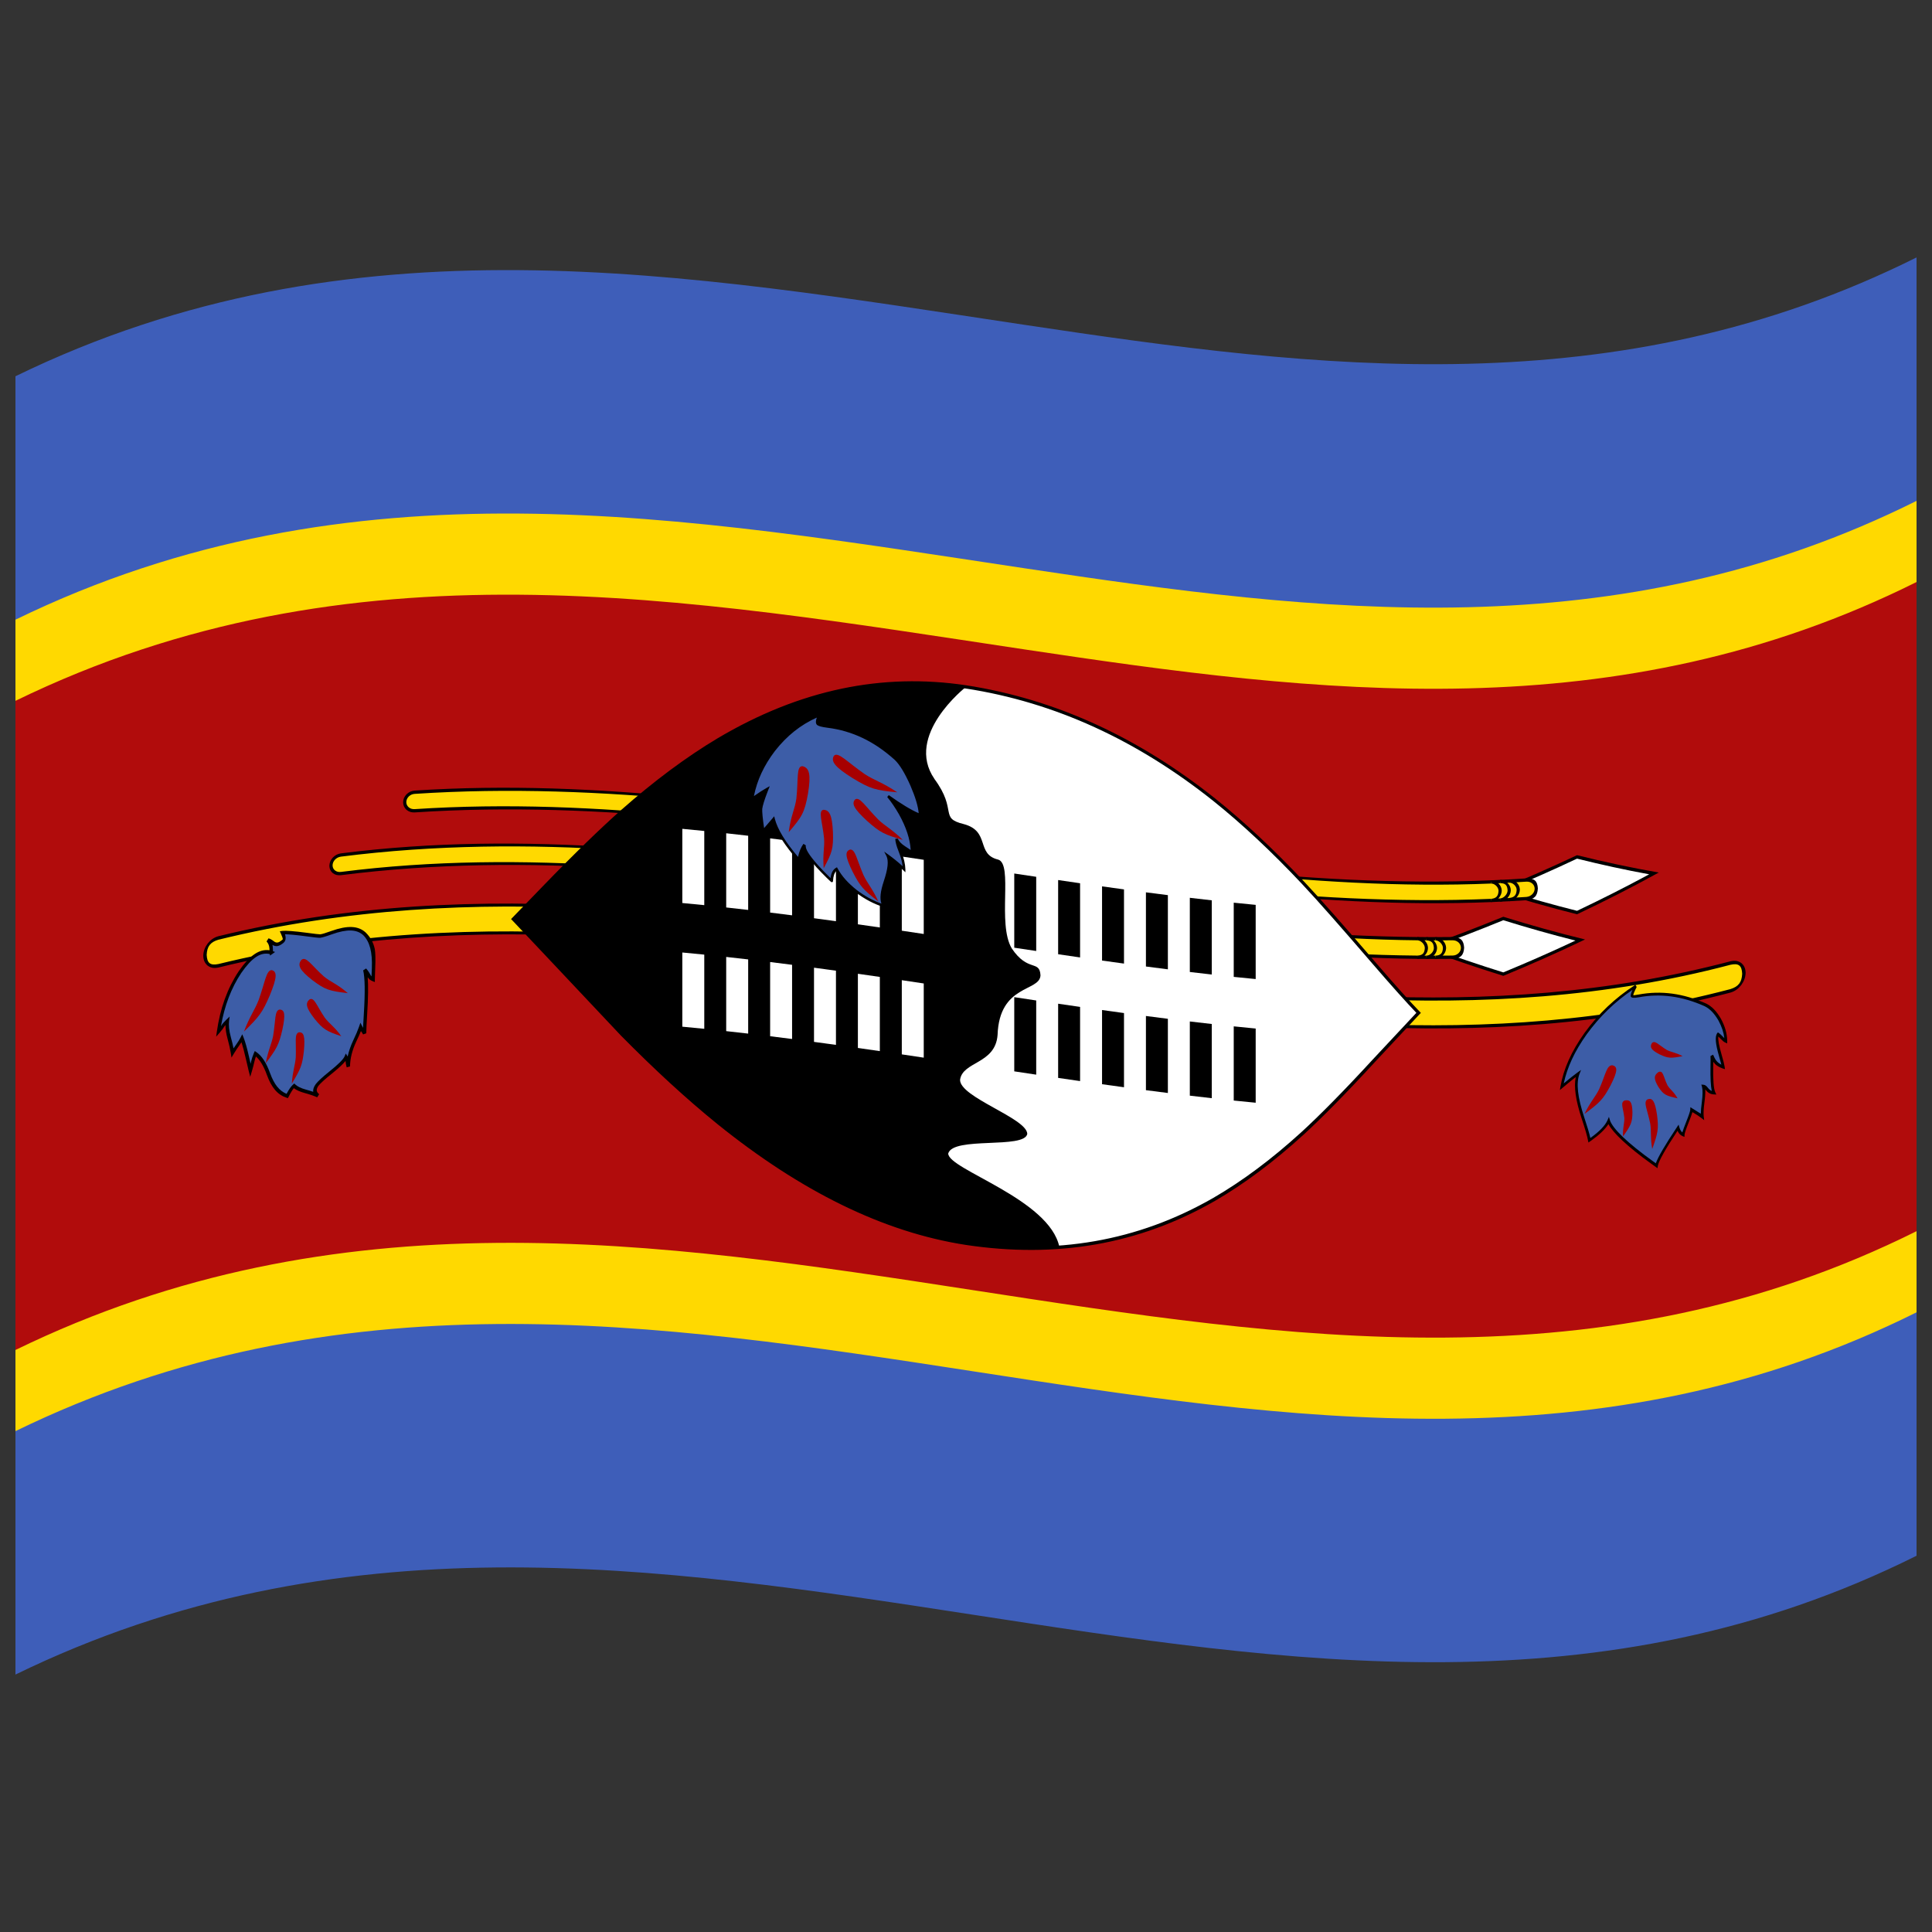 <svg xmlns="http://www.w3.org/2000/svg" viewBox="0 0 1000 1000">
  <rect x="0" y="0" width="1000" height="1000" fill="#333333" stroke="none"/>
  <defs/>
  <path fill="#3e5eb9" d="M8,194.75 C181.84,110.1 354.93,141.8 530.24,168.13 C682.26,190.95 836.78,210.72 992,133.25 L992,805.25 C667.42,967.25 342.06,704.13 8,866.75 L8,194.75"/>
  <path fill="#ffd900" d="M8,320.75 C181.84,236.1 354.93,267.8 530.24,294.13 C682.26,316.95 836.78,336.72 992,259.25 L992,679.25 C667.42,841.25 342.06,578.13 8,740.75 L8,320.75"/>
  <path fill="#b10c0c" d="M8,362.75 C181.84,278.1 354.93,309.8 530.24,336.13 C682.26,358.95 836.78,378.72 992,301.25 L992,637.25 C667.42,799.25 342.06,536.13 8,698.75 L8,362.75"/>
  <path fill="#fff" d="M816.27,443.54 C803.13,449.74 789.99,455.52 776.45,461.07 C789.59,465.19 802.73,468.93 816.27,472.33 C829.41,466.11 842.55,459.46 856.1,452.09 C842.96,449.74 829.82,446.91 816.27,443.54"/>
  <path fill="#000" d="M816.27,442.64 C830.24,446.12 844.2,449.12 858.58,451.63 C844.62,459.3 830.66,466.42 816.27,473.23 C802.31,469.73 788.35,465.75 773.96,461.19 C787.83,455.55 801.7,449.51 816,442.77 L816.27,442.64 M816.27,444.43 C803.95,450.25 791.62,455.7 778.93,460.95 C791.26,464.76 803.58,468.25 816.27,471.44 C828.6,465.6 840.92,459.39 853.62,452.54 C841.29,450.28 828.97,447.6 816.27,444.43"/>
  <path fill="#ffd900" d="M214.57,410.06 C404.53,397.56 594.46,468.75 790.07,455.49 C793.07,455.51 794.93,457.12 795.17,459.92 L795.17,459.92 C794.93,462.74 793.05,464.66 790.07,465.09 C600.14,477.98 410.22,406.8 214.57,419.66 C211.57,419.63 209.72,418.02 209.47,415.22 L209.47,415.22 C209.71,412.4 211.59,410.49 214.57,410.06"/>
  <path fill="#000" d="M214.57,409.21 C404.53,396.72 594.46,467.9 790.07,454.65 C794.18,454.57 795.78,455.95 795.99,459.86 C795.78,463.78 794.17,465.45 790.07,465.94 C600.14,478.82 410.22,407.64 214.57,420.51 C212.88,420.56 211.65,420.16 210.41,419.17 C209.23,418.06 208.71,416.92 208.65,415.28 C208.71,413.64 209.23,412.41 210.41,411.13 C211.64,409.96 212.89,409.38 214.57,409.21 M214.57,410.91 C213.33,411.03 212.42,411.45 211.53,412.3 C210.71,413.19 210.34,414.04 210.3,415.16 C210.34,416.28 210.7,417.07 211.53,417.84 C212.42,418.56 213.33,418.85 214.57,418.81 C404.53,406.32 594.46,477.5 790.07,464.25 C791.31,464.12 792.22,463.7 793.12,462.85 C793.93,461.96 794.3,461.11 794.34,459.99 C794.3,458.86 793.94,458.08 793.12,457.31 C792.22,456.58 791.31,456.3 790.07,456.34 C600.14,469.22 410.22,398.04 214.57,410.91"/>
  <path fill="#ffd900" d="M781.16,465.64 C783.67,465.25 785.61,463.14 785.85,460.56 C785.61,457.99 783.68,456.15 781.16,456.04 L781.16,465.64"/>
  <path fill="#000" d="M781.16,464.79 C783.83,464.5 784.88,463.36 785.02,460.61 C784.98,459.61 784.62,458.83 783.8,457.99 C782.93,457.19 782.15,456.87 781.16,456.88 L781.16,455.19 C782.62,455.17 783.75,455.62 784.97,456.72 C786.11,457.9 786.62,459.02 786.68,460.51 C786.62,462 786.11,463.2 784.97,464.52 C783.75,465.76 782.61,466.34 781.16,466.48 L781.16,464.79"/>
  <path fill="#ffd900" d="M776.47,465.88 C778.98,465.51 780.92,463.42 781.16,460.84 C780.92,458.27 778.99,456.41 776.47,456.28 L776.47,465.88"/>
  <path fill="#000" d="M776.47,465.03 C777.45,464.94 778.24,464.53 779.11,463.65 C779.93,462.71 780.29,461.89 780.33,460.88 C780.19,458.14 779.15,457.14 776.47,457.12 L776.47,455.43 C777.93,455.42 779.06,455.88 780.28,456.99 C781.42,458.17 781.93,459.3 781.99,460.79 C781.93,462.28 781.42,463.48 780.28,464.78 C779.06,466.02 777.92,466.59 776.47,466.72 L776.47,465.03"/>
  <path fill="#ffd900" d="M771.78,466.09 C774.29,465.73 776.23,463.66 776.47,461.08 C776.22,458.51 774.3,456.63 771.78,456.49 L771.78,466.09"/>
  <path fill="#000" d="M771.78,465.24 C774.45,464.98 775.5,463.86 775.64,461.12 C775.6,460.11 775.24,459.33 774.42,458.47 C773.55,457.67 772.77,457.34 771.78,457.33 L771.78,455.64 C773.24,455.64 774.37,456.1 775.59,457.22 C776.73,458.41 777.24,459.54 777.3,461.04 C777.24,462.53 776.73,463.72 775.59,465.02 C774.37,466.25 773.23,466.81 771.78,466.93 L771.78,465.24"/>
  <path fill="#fff" d="M778.11,475.41 C764.96,480.81 751.82,485.85 738.28,490.69 C751.43,495.49 764.57,499.98 778.11,504.2 C791.25,498.78 804.39,492.99 817.94,486.56 C804.8,483.3 791.66,479.61 778.11,475.41"/>
  <path fill="#000" d="M778.11,474.51 C792.08,478.85 806.04,482.76 820.42,486.27 C806.45,492.96 792.49,499.17 778.11,505.1 C764.15,500.75 750.19,495.98 735.8,490.67 C749.67,485.76 763.54,480.49 777.84,474.62 L778.11,474.51 M778.11,476.3 C765.78,481.37 753.46,486.11 740.77,490.69 C753.09,495.16 765.42,499.35 778.11,503.31 C790.43,498.22 802.75,492.82 815.46,486.84 C803.13,483.73 790.81,480.25 778.11,476.3"/>
  <path fill="#ffd900" d="M176.41,442.56 C366.66,418.42 556,488.3 751.91,485.84 C754.9,486.03 756.76,487.75 757,490.55 L757,490.55 C756.76,493.37 754.89,495.17 751.91,495.44 C562.1,497.82 371.92,427.34 176.41,452.16 C173.41,452.31 171.55,450.82 171.31,448.03 L171.31,448.03 C171.55,445.2 173.44,443.16 176.41,442.56"/>
  <path fill="#000" d="M176.41,441.71 C366.66,417.58 556,487.45 751.91,484.99 C756.02,485.14 757.61,486.62 757.83,490.54 C757.62,494.45 756.01,496.02 751.91,496.29 C562.1,498.67 371.92,428.19 176.41,453 C174.71,453.16 173.48,452.84 172.24,451.92 C171.06,450.88 170.55,449.78 170.48,448.14 C170.55,446.51 171.07,445.23 172.24,443.89 C173.48,442.64 174.73,441.98 176.41,441.71 M176.41,443.4 C175.18,443.6 174.26,444.08 173.36,444.98 C172.54,445.92 172.18,446.8 172.14,447.92 C172.18,449.04 172.54,449.8 173.36,450.52 C174.26,451.19 175.16,451.43 176.41,451.31 C366.66,427.18 556,497.05 751.91,494.59 C753.15,494.53 754.05,494.17 754.95,493.36 C755.77,492.52 756.13,491.69 756.18,490.57 C756.13,489.45 755.77,488.64 754.95,487.82 C754.05,487.05 753.15,486.71 751.91,486.69 C562.1,489.07 371.92,418.59 176.41,443.4"/>
  <path fill="#ffd900" d="M743,495.5 C745.51,495.24 747.44,493.25 747.69,490.68 C747.44,488.1 745.51,486.14 743,485.9 L743,495.5"/>
  <path fill="#000" d="M743,494.65 C745.68,494.5 746.72,493.42 746.86,490.68 C746.82,489.68 746.46,488.88 745.64,487.99 C744.77,487.15 743.98,486.79 743,486.74 L743,485.05 C744.46,485.11 745.59,485.62 746.81,486.78 C747.95,488.02 748.45,489.18 748.51,490.67 C748.45,492.16 747.95,493.33 746.81,494.58 C745.58,495.76 744.46,496.28 743,496.34 L743,494.65"/>
  <path fill="#ffd900" d="M738.31,495.49 C740.82,495.25 742.75,493.27 743,490.7 C742.75,488.12 740.82,486.15 738.31,485.89 L738.31,495.49"/>
  <path fill="#000" d="M738.31,494.64 C739.29,494.6 740.07,494.24 740.95,493.4 C741.77,492.51 742.13,491.7 742.17,490.7 C742.03,487.96 740.99,486.89 738.31,486.74 L738.31,485.04 C739.77,485.11 740.9,485.63 742.11,486.8 C743.26,488.05 743.76,489.2 743.82,490.7 C743.76,492.19 743.26,493.35 742.11,494.6 C740.89,495.77 739.77,496.28 738.31,496.34 L738.31,494.64"/>
  <path fill="#ffd900" d="M733.62,495.46 C736.13,495.23 738.06,493.27 738.31,490.69 C738.06,488.12 736.13,486.13 733.62,485.86 L733.62,495.46"/>
  <path fill="#000" d="M733.62,494.61 C736.3,494.49 737.34,493.43 737.48,490.69 C737.44,489.68 737.08,488.87 736.26,487.98 C735.39,487.13 734.6,486.76 733.62,486.7 L733.62,485.01 C735.08,485.08 736.21,485.61 737.42,486.79 C738.57,488.04 739.07,489.2 739.13,490.69 C739.07,492.19 738.57,493.34 737.42,494.59 C736.2,495.75 735.08,496.26 733.62,496.3 L733.62,494.61"/>
  <path fill="#ffd900" d="M113.02,485.5 C248.41,452.33 383.38,474.71 519.88,495.37 C643.79,514.13 769.11,531.83 895.71,498.46 C899.76,497.66 902.37,499.63 902.64,503.77 L902.64,503.77 C902.37,507.98 899.69,511.52 895.71,512.85 C637.34,580.97 378.99,434.7 113.02,499.9 C108.97,500.61 106.36,498.59 106.09,494.45 L106.09,494.45 C106.36,490.25 109.04,486.76 113.02,485.5"/>
  <path fill="#000" d="M113.02,484.59 C248.41,451.42 383.38,473.81 519.88,494.47 C643.79,513.22 769.11,530.93 895.71,497.55 C897.98,497.03 899.59,497.29 901.24,498.43 C902.78,499.72 903.44,501.19 903.53,503.52 C903.45,505.83 902.76,507.78 901.24,509.89 C899.61,511.92 897.93,513.09 895.71,513.76 C637.34,581.87 378.99,435.6 113.02,500.8 C110.75,501.28 109.14,500.99 107.49,499.82 C105.96,498.5 105.29,497.01 105.21,494.68 C105.29,492.37 105.98,490.44 107.49,488.36 C109.12,486.36 110.8,485.22 113.02,484.59 M113.02,486.4 C108.88,487.64 107.17,489.86 106.98,494.22 C107.18,498.54 108.83,499.82 113.02,498.99 C248.41,465.82 383.38,488.2 519.88,508.86 C643.79,527.62 769.11,545.33 895.71,511.95 C899.85,510.64 901.56,508.38 901.75,504.01 C901.55,499.7 899.91,498.45 895.71,499.36 C637.34,567.47 378.99,421.2 113.02,486.4"/>
  <path fill="#fff" d="M734.27,524.26 C686.83,572.5 625.47,662.28 499.98,643.54 C391.12,626.65 311.82,523.18 265.69,475.71 C313.57,426.8 389.77,339.13 499.98,355.54 C624.7,374.83 687.78,476.07 734.27,524.26"/>
  <path fill="#000" d="M734.86,524.86 L711.84,549.5 C696.26,566.44 683.92,578.87 674.82,587.22 C659.25,601.42 644,612.79 628.94,621.53 C589.3,644.31 546.69,651.38 499.98,644.38 C456.91,637.73 414.24,616.4 371.4,581.87 C355.33,568.86 338.66,553.51 321.35,535.97 L280.76,492.89 L265.11,476.31 L264.52,475.71 L265.11,475.11 L280.71,458.97 C297.71,441.37 311.24,428.37 321.3,419.44 C338.62,404.14 355.28,391.8 371.36,382.18 C414.25,356.73 456.83,348.24 499.98,354.69 C546.56,361.87 589.4,381.81 628.92,413.27 C643.97,425.32 659.25,439.62 674.8,456.11 C683.89,465.8 696.24,479.87 711.83,497.96 C722.36,510.18 730.04,518.67 734.86,523.66 L735.44,524.27 L734.86,524.86 M733.11,524.24 C728.25,519.16 720.74,510.83 710.6,499.06 C695.04,480.98 682.72,466.91 673.65,457.25 C658.17,440.81 642.97,426.57 628,414.57 C588.76,383.31 546.23,363.51 499.98,356.39 C457.18,349.99 414.9,358.42 372.29,383.68 C356.28,393.25 339.69,405.53 322.42,420.76 C312.38,429.66 298.88,442.62 281.9,460.17 L266.86,475.72 L281.95,491.74 L322.47,534.81 C339.72,552.3 356.33,567.61 372.33,580.58 C414.9,614.91 457.25,636.08 499.98,642.69 C546.35,649.64 588.66,642.62 628.02,620.02 C642.99,611.34 658.18,600.04 673.67,585.92 C682.75,577.6 695.07,565.21 710.62,548.31 L733.11,524.24"/>
  <path fill="#000" d="M483.63,403.15 C495.81,419.63 485.91,423.42 498.88,426.56 C512.66,430.27 505.05,442.11 516.62,444.92 C524.52,447.18 516.07,478.12 523.68,490.89 C532.1,503.4 538.08,496.65 538.56,504.82 C538.2,513.44 517.23,509.3 516.34,535.74 C515.16,550.86 498.32,549.24 496.93,558.88 C496.71,567.97 531.39,578.69 531.72,586.87 C530.38,594.88 493.33,588.08 490.8,597.04 C490.69,605.34 543.33,620.56 548.36,645.55 C540.21,646.98 517.42,646.12 499.99,643.54 C391.14,626.73 311.82,523.18 265.71,475.7 C313.59,426.79 389.78,339.12 500,355.53 C499.59,355.86 468.12,380.57 483.65,403.14 C483.64,403.15 483.64,403.15 483.63,403.15"/>
  <path id="a" fill="#FFF" d="M353.17,467.4 L353.17,429 L364.53,430.11 L364.53,468.5 L353.17,467.4 M387.25,432.58 L387.25,470.98 L375.88,469.7 L375.88,431.3 L387.25,432.58 M409.98,435.37 L409.98,473.77 L398.62,472.34 L398.62,433.94 L409.98,435.37"/>
  <path fill="#FFF" d="M353.17,531.41 L353.17,493.01 L364.53,494.11 L364.53,532.51 L353.17,531.41 M387.25,496.59 L387.25,534.99 L375.88,533.71 L375.88,495.31 L387.25,496.59 M409.98,499.38 L409.98,537.78 L398.62,536.35 L398.62,497.95 L409.98,499.38"/>
  <path fill="#FFF" d="M421.33,475.27 L421.33,436.87 L432.69,438.42 L432.69,476.82 L421.33,475.27 M455.4,441.66 L455.4,480.06 L444.04,478.42 L444.04,440.02 L455.4,441.66 M478.13,445.03 L478.13,483.43 L466.77,481.73 L466.77,443.33 L478.13,445.03"/>
  <path fill="#FFF" d="M421.33,539.28 L421.33,500.88 L432.69,502.43 L432.69,540.83 L421.33,539.28 M455.4,505.66 L455.4,544.06 L444.04,542.42 L444.04,504.02 L455.4,505.66 M478.13,509.04 L478.13,547.44 L466.77,545.74 L466.77,507.34 L478.13,509.04"/>
  <path fill="#000" d="M524.98,490.53 L524.98,452.13 L536.34,453.83 L536.34,492.23 L524.98,490.53 M559.05,457.17 L559.05,495.57 L547.69,493.91 L547.69,455.51 L559.05,457.17 M581.78,460.35 L581.78,498.75 L570.42,497.18 L570.42,458.78 L581.78,460.35"/>
  <path fill="#000" d="M524.98,554.53 L524.98,516.13 L536.34,517.84 L536.34,556.24 L524.98,554.53 M559.05,521.17 L559.05,559.57 L547.69,557.92 L547.69,519.52 L559.05,521.17 M581.78,524.36 L581.78,562.76 L570.42,561.19 L570.42,522.79 L581.78,524.36"/>
  <path fill="#000" d="M593.13,500.26 L593.13,461.87 L604.49,463.32 L604.49,501.72 L593.13,500.26 M627.21,466.01 L627.21,504.41 L615.85,503.1 L615.85,464.7 L627.21,466.01 M649.94,468.36 L649.94,506.76 L638.58,505.63 L638.58,467.23 L649.94,468.36"/>
  <path fill="#000" d="M593.13,564.27 L593.13,525.87 L604.49,527.33 L604.49,565.73 L593.13,564.27 M627.21,530.02 L627.21,568.42 L615.85,567.11 L615.85,528.71 L627.21,530.02 M649.94,532.37 L649.94,570.77 L638.58,569.64 L638.58,531.24 L649.94,532.37"/>
  <path fill="#3d5da7" d="M846.61,510.44 C839.89,523.62 851.66,506.59 882.67,520.1 C888.42,522.98 893.1,531.5 893.3,538.9 C891.92,538.17 890.74,536.45 889.2,535.33 C887.33,538.48 891.14,547.29 891.96,552.3 C887.23,550.63 887.58,549.46 886.04,546.37 C886.28,550.48 885.46,561.72 887.13,565.73 C883.41,565.23 883.54,562.69 881.64,562.21 C882.74,566.84 880.66,572.66 881.13,578.04 C878.9,576.36 876.6,575.09 875.56,574.43 C875.16,577.06 871.55,584.89 871.23,587.35 C869.37,586.44 868.89,584.99 868.54,583.74 C866.14,587.35 858.22,599.86 857.42,603.35 C850.89,598.66 835.13,587.43 832.63,580.16 C830.61,584.64 828.11,586.41 822.67,590.2 C820.38,578.55 812.91,566.45 816.86,555.71 C813.87,557.89 811.38,559.96 808.38,562.5 C811.43,544.94 825.67,524.06 846.62,510.44 C846.62,510.44 846.62,510.44 846.61,510.44"/>
  <path fill="#000" d="M847.22,510.7 C845.85,513.39 845.34,514.73 845.39,515.08 C845.52,515.18 846.33,515.11 848.21,514.76 C859.8,512.61 871.17,514.15 883.06,519.41 C886.01,520.86 888.41,523.3 890.74,527.29 C892.89,531.28 893.91,534.9 894,538.71 L894,540.06 L892.91,539.59 C892.32,539.32 891.58,538.72 890.6,537.69 C890.14,537.2 889.74,536.81 889.4,536.5 C889.21,538.11 889.71,541.13 891.12,545.98 C891.99,548.92 892.48,550.92 892.65,552.03 L892.84,553.4 L891.62,553.02 C889.38,552.24 887.92,551.19 886.79,549.59 L886.75,551.65 C886.63,559.12 887.01,563.49 887.77,565.27 L888.39,566.53 L886.93,566.46 C885.23,566.31 884.02,565.61 882.81,564.08 L882.64,563.85 C882.73,565.55 882.6,567.72 882.23,570.47 C881.79,573.81 881.67,576.2 881.83,577.79 L882.08,579.79 L880.64,578.67 C879.59,577.87 878.14,576.91 876.26,575.79 L875.99,575.62 C875.64,576.84 874.99,578.66 874.01,581.08 C872.65,584.47 872.01,586.47 871.93,587.23 L871.88,588.46 L870.86,588.04 C869.7,587.51 868.93,586.7 868.28,585.29 C861.86,595.01 858.61,600.85 858.12,603.33 L857.91,604.66 L856.96,603.97 L854.92,602.51 C842.25,593.41 834.93,586.37 832.52,581.83 C830.83,584.47 828,587.23 823.65,590.34 L823.01,590.78 L822.16,591.38 L821.98,590.41 C821.5,587.95 820.44,584.21 818.73,579.14 C815.55,569.57 814.58,562.56 815.61,557.49 C813.75,558.92 811.48,560.77 808.79,563.04 L807.39,564.22 L807.69,562.45 C809.28,553.24 813.36,544.17 820.19,534.57 C827.44,524.6 835.98,516.57 846.12,509.97 L846.21,509.79 L846.62,509.73 L846.8,510.52 L847.22,510.7 M844.97,512.33 C835.78,518.6 827.98,526.13 821.28,535.34 C815.06,544.1 811.18,552.39 809.4,560.76 C812.3,558.34 814.67,556.47 816.5,555.13 L818.36,553.8 L817.51,555.92 C815.76,560.67 816.54,567.92 820.06,578.53 C821.58,583.05 822.6,586.53 823.17,589.03 C827.98,585.57 830.73,582.66 831.99,579.95 L832.78,578.08 L833.3,579.86 C834.71,584.06 841.99,591.34 855.84,601.26 L857.05,602.12 C858.23,598.83 861.8,592.69 867.99,583.41 L868.86,582.11 L869.21,583.42 C869.59,584.7 870.08,585.55 870.78,586.17 C871.12,584.97 871.77,583.18 872.74,580.76 C874.1,577.38 874.76,575.34 874.86,574.54 L874.95,573.08 L876.02,573.78 C876.2,573.9 876.57,574.13 877.14,574.46 C878.38,575.21 879.45,575.88 880.34,576.48 C880.36,574.93 880.52,572.98 880.85,570.58 C881.35,566.74 881.36,564.19 880.96,562.56 L880.61,561.37 L881.84,561.48 C882.58,561.58 883.22,562.03 883.98,563.02 C884.61,563.83 885.24,564.35 886,564.69 C885.49,562.25 885.25,558.06 885.35,551.96 C885.41,549.19 885.4,547.41 885.35,546.6 L886.68,545.9 C886.9,546.33 887.17,546.9 887.49,547.61 C888.23,549.16 889.28,550.2 890.97,551.07 C890.71,549.99 890.31,548.54 889.78,546.72 C887.9,540.19 887.64,536.66 888.71,534.95 L889.17,534.36 L889.67,534.68 C890.18,535.03 890.86,535.63 891.71,536.53 C892,536.84 892.27,537.11 892.51,537.33 C892.16,534.33 891.2,531.43 889.49,528.25 C887.27,524.45 885.02,522.15 882.28,520.79 C870.64,515.62 859.54,514.1 848.24,516.19 C845.68,516.64 844.54,516.52 844.1,515.85 C843.92,515.27 844.15,514.22 844.97,512.33"/>
  <path fill="#a70000" d="M820.14,576.55 C823.18,570.21 825.72,567.87 827.71,563.78 C831.08,556.21 831.55,551.39 834.48,551.38 C837.41,552.01 837.39,554.34 833.62,561.81 C829.77,569.05 828.03,570.74 820.14,576.55"/>
  <path fill="#a70000" d="M840.07,588.23 C839.84,583.69 840.85,581.58 840.76,578.65 C840.15,573.25 838.49,570.61 840.98,569.59 C843.8,569.1 844.8,570.34 844.95,575.72 C844.89,581.01 844.18,582.43 840.07,588.23 C840.07,588.23 840.07,588.23 840.07,588.23"/>
  <path fill="#a70000" d="M855.19,594.7 C854.11,588.48 854.8,585.51 854.14,581.5 C852.65,574.23 850.43,570.45 852.72,569.03 C855.36,568.12 856.61,569.85 857.69,577.19 C858.59,584.42 858.13,586.47 855.19,594.7"/>
  <path fill="#a70000" d="M870.92,546.66 C867.17,544.68 865.13,544.7 862.69,543.43 C858.33,540.75 856.61,538.25 855.02,539.9 C853.8,542.03 854.56,543.42 859.03,545.75 C863.48,547.85 864.86,547.83 870.92,546.66 C870.92,546.66 870.92,546.66 870.92,546.66"/>
  <path fill="#a70000" d="M868.31,568.49 C866.23,564.83 864.44,564.04 863.06,561.7 C860.85,557.11 860.88,553.82 858.41,554.9 C856.02,556.61 855.85,558.35 858.39,562.6 C861.04,566.63 862.27,567.19 868.31,568.49"/>
  <path fill="#3d5da7" d="M140.48,493.09 C140.16,489.45 140.77,488.98 138.65,486.58 C141.88,487.69 141.9,490.61 145.88,487.65 C147.36,486.61 147.87,486.52 146.19,482.73 C150.29,482.35 163.55,484.57 165.7,484.51 C171.57,483.67 181.16,476.7 188.61,483.32 C195.26,489.87 193.23,497.06 193.15,506.98 C190.5,505.8 191.63,505.23 188.83,501.93 C190.84,510.29 188.77,525.81 188.71,534.91 C187.57,532.86 187.78,533.76 186.66,531.64 C183.63,540.21 180.45,542.34 180.28,552.1 C179.31,548.38 180.19,549.1 179.08,547.21 C175.63,553.94 157.99,561.5 164.63,567.13 C157.95,564.26 155.29,564.94 152.17,562.02 C150.91,563.16 149.9,564.84 148.67,567.29 C137.26,563.5 141.11,551.78 132.17,545.39 C130.64,549.03 131.27,548.37 129.62,554.11 C127.82,547.03 127.22,542.45 125.22,537.41 C123.4,540.82 123.64,539.66 120.36,544.97 C118.92,536.19 116.98,534.59 117.71,528.37 C114.31,531.7 116.46,530.08 113.08,534.02 C116.62,509.58 130.12,489.94 140.49,493.09 C140.49,493.09 140.49,493.09 140.48,493.09"/>
  <path fill="#000" d="M139.5,491.84 L139.46,490.95 C139.37,489.46 138.92,488.35 137.97,487.28 L138.99,485.68 C139.86,485.92 140.74,486.4 141.79,487.25 C143.01,488.14 144,488.07 145.4,486.98 L145.44,486.95 L145.47,486.92 L145.72,486.75 C146.15,486.44 146.34,486.26 146.37,486.16 C146.38,485.7 146.09,484.78 145.39,483.24 L144.83,482.02 L146.23,481.83 C147.9,481.66 152.07,481.9 158.89,482.82 C162.94,483.37 165.21,483.62 165.75,483.61 C166.76,483.48 168.61,482.93 171.38,481.91 C179.93,478.86 185.41,479.17 189.24,482.63 C191.78,485.13 193.24,487.78 193.99,491.22 C194.33,493.29 194.42,496.52 194.21,501.09 C194.09,503.61 194.03,505.54 194.02,506.89 L194.02,508.31 L192.77,507.82 C191.67,507.36 190.93,506.74 190.32,505.8 C190.66,510.14 190.59,516.41 190.06,524.69 C189.75,529.54 189.6,532.92 189.59,534.82 L187.93,535.41 C187.59,534.79 187.29,534.31 187.01,533.95 C186.94,533.87 186.88,533.79 186.81,533.7 C186.18,535.27 185.39,537.06 184.43,539.06 C182.28,543.63 181.24,547.79 181.16,552 L179.44,552.45 C179.1,551.2 178.91,550.13 178.86,549.2 C178.86,549.18 178.85,549.16 178.85,549.14 C177.44,550.87 175.04,553.1 171.49,555.94 C167.92,558.79 165.74,560.83 164.76,562.09 C163.54,563.96 163.66,565.11 165.19,566.36 L164.19,567.97 C162.38,567.17 160.24,566.43 157.72,565.75 C155.21,565.06 153.43,564.25 152.09,563.24 C151.34,564.15 150.46,565.56 149.44,567.59 L149.04,568.39 L148.31,568.17 C143.74,566.67 140.61,563.09 138.18,556.48 C136.51,551.85 134.68,548.81 132.47,546.83 C132.14,547.73 131.89,548.59 131.69,549.44 C131.35,550.96 130.94,552.54 130.45,554.21 L129.51,557.37 L128.77,554.51 L127.2,547.82 C126.41,544.31 125.67,541.53 124.98,539.45 C124.64,540 124.3,540.5 123.94,540.98 C123.07,542.18 122.11,543.62 121.07,545.33 L119.82,547.4 L119.5,545.3 C119.13,543.01 118.56,540.46 117.77,537.6 C117.06,534.98 116.72,532.69 116.69,530.55 C116.41,530.89 116.2,531.17 116.06,531.4 C115.57,532.21 114.79,533.26 113.66,534.56 L111.88,536.57 L112.22,534.11 C113.94,521.94 117.66,511.62 123.54,502.74 C129.32,494.42 134.22,491.11 139.5,491.84 M139.67,493.83 C134.91,492.72 130.42,495.64 124.9,503.57 C119.68,511.44 116.22,520.5 114.37,531.13 C114.46,530.99 114.55,530.86 114.62,530.74 C115.07,530 115.9,529.02 117.2,527.75 L118.87,526.16 L118.57,528.29 C118.3,530.72 118.57,533.41 119.46,536.74 C120.05,538.86 120.52,540.82 120.88,542.64 C121.5,541.69 122.09,540.83 122.65,540.07 C123.28,539.2 123.88,538.22 124.47,537.11 L125.39,535.33 L126.03,536.9 C126.92,539.14 127.88,542.5 128.91,547.07 L129.71,550.6 L129.99,549.39 C130.31,548.01 130.77,546.62 131.38,545.16 L131.88,544.02 L132.74,544.59 C135.58,546.61 137.84,550.05 139.84,555.59 C141.96,561.37 144.59,564.6 148.32,566.17 C149.59,563.79 150.69,562.25 151.7,561.35 L152.34,560.81 L152.84,561.32 C153.99,562.4 155.71,563.24 158.39,563.99 C159.72,564.35 160.96,564.72 162.11,565.12 C161.98,563.87 162.35,562.69 163.42,561.14 C164.52,559.72 166.83,557.54 170.55,554.56 C175.09,550.92 177.5,548.49 178.29,546.94 L178.98,545.3 L179.83,546.67 L179.95,546.86 C180.55,544.09 181.5,541.31 182.88,538.4 C184.2,535.65 185.18,533.34 185.84,531.43 L186.54,529.37 L187.45,531.15 C187.61,531.47 187.77,531.75 187.91,532 L188.32,524.75 C189.03,513.38 188.88,505.98 187.98,502.25 L189.49,501.28 C190.38,502.28 191.1,503.32 191.69,504.49 C191.86,504.81 192.05,505.09 192.3,505.34 L192.47,501.17 C192.8,492.75 191.37,487.39 187.99,484.02 L187.98,484.01 C187.98,484.01 187.98,484 187.97,484 C184.61,481 179.66,480.79 171.78,483.6 C168.85,484.68 166.84,485.26 165.66,485.41 C164.98,485.44 162.59,485.19 158.4,484.62 C153.21,483.92 149.59,483.61 147.53,483.57 C148.16,485.83 147.87,487.11 146.51,488.21 L146.31,488.34 C144.28,489.91 142.82,490.12 141.04,489.11 C141.13,489.57 141.19,490.05 141.21,490.56 C141.23,491.24 141.27,491.84 141.31,492.37 L142.39,492.75 L139.75,494.61 L139.67,493.83"/>
  <path fill="#a70000" d="M126.25,533.98 C129.31,525.87 131.83,522.89 133.84,517.71 C137.25,508.23 137.79,502.09 140.66,502.14 C143.51,502.88 143.45,505.93 139.65,515.18 C135.77,524.28 134.04,526.31 126.25,533.97 L126.25,533.98"/>
  <path fill="#a70000" d="M137.54,550.35 C138.82,543.42 140.53,540.58 141.39,536.12 C142.71,527.98 142.09,523.12 144.66,522.55 C147.36,522.59 147.85,524.94 146.15,533 C144.33,540.91 143.16,542.85 137.53,550.35 C137.53,550.35 137.54,550.35 137.54,550.35"/>
  <path fill="#a70000" d="M151.04,560.87 C151.47,554.31 152.77,551.5 153.09,547.28 C153.39,539.56 152.24,535.17 154.64,534.34 C157.25,534.13 157.99,536.23 157.3,543.91 C156.48,551.44 155.59,553.36 151.04,560.87"/>
  <path fill="#a70000" d="M180.04,514.06 C174.42,509.16 171.21,508.41 167.56,505.35 C161.14,499.6 158.42,494.7 155.97,496.87 C153.84,499.57 155.03,502.12 161.71,507.35 C168.43,512.42 170.6,512.93 180.04,514.06"/>
  <path fill="#a70000" d="M176.66,536.35 C172.96,531.2 170.48,529.96 168.06,526.7 C163.89,520.55 162.67,515.96 160.21,517.3 C157.94,519.25 158.39,521.63 162.85,527.37 C167.38,532.93 169.06,533.75 176.66,536.35 L176.66,536.35"/>
  <path fill="#3d5da7" d="M424.23,370.03 C418.06,381.81 435.22,367.52 463.59,392.88 C468.8,397.98 475.98,414.31 476.21,421.88 C470.27,419.52 459.75,412.14 459.7,412.11 C459.88,412.32 471.69,426.49 472.08,441.3 C467.58,437.9 465.7,437.86 464.06,434.28 C464.3,439.02 467.72,442.63 467.96,449.95 C464.77,446.91 462.12,444.8 459.45,442.88 C463.1,451.13 452.43,462.95 457.76,468.91 C447.43,465.7 437.36,457.83 433,449.86 C430.85,451.28 430.6,453.25 430.49,455.92 C430.37,455.82 415.71,442.14 416.42,437.24 C414.34,440.1 414.02,441.61 413.51,445.04 C407.64,438.32 402.52,431.88 400.42,424.01 C397.82,427.12 397.68,427.12 395.08,430.24 C393.14,417.96 393.14,418.38 397.02,408.53 C394.28,410.09 392.02,411.65 389.26,413.63 C392.06,396.31 405.05,377.84 424.23,370.03 C424.23,370.03 424.23,370.03 424.23,370.03"/>
  <path fill="#000" d="M424.37,368.26 L425.06,370.49 L424.73,370.62 C423.65,372.71 423.4,373.74 423.74,374.27 C424.17,374.61 425.55,374.96 428.27,375.29 C441.45,376.94 453.11,382.53 464,392.38 C466.67,394.97 469.44,399.43 472.46,406.21 C475.39,413.06 476.8,418.18 476.89,421.99 L476.89,422.84 L476.07,422.54 C472.7,421.24 468.31,418.79 462.78,415.05 C464,416.81 465.23,418.75 466.46,420.92 C470.64,428.45 472.66,435.08 472.76,441.4 L472.76,442.65 L471.72,441.83 C470.74,441.07 469.51,440.22 468.01,439.29 C466.89,438.58 465.98,437.87 465.22,437.11 C465.48,438.01 465.85,439.03 466.31,440.19 C467.83,444.03 468.56,447.19 468.63,450.05 L468.63,451.49 L467.53,450.43 C465.36,448.35 463.09,446.41 460.69,444.59 C461.13,447.5 460.55,451.32 458.76,456.64 C456.64,463.03 456.51,466.5 458.18,468.43 L460.14,470.31 L457.66,469.58 C452.47,467.99 447.61,465.44 442.75,461.76 C438.28,458.22 435.08,454.7 432.83,450.88 C431.83,451.9 431.32,453.4 431.17,455.96 C431.18,456.07 431.16,456.16 431.13,456.26 C431.03,456.48 430.89,456.59 430.66,456.63 C430.52,456.64 430.4,456.61 430.27,456.55 C430.22,456.53 430.17,456.5 430.13,456.46 L430.07,456.42 L429.96,456.31 L429.5,455.89 L427.79,454.25 C425.88,452.37 424.14,450.57 422.56,448.83 C418.89,444.69 416.8,441.64 415.94,439.35 C415.12,440.99 414.55,442.89 414.18,445.22 L413.99,446.56 L413.04,445.47 C406.19,437.58 402,431.04 400.15,425.46 L398.27,427.63 L395.62,430.73 L394.67,431.88 L394.41,430.27 L394.38,430.04 L394.34,429.82 C393.44,423.97 393.09,420.22 393.19,418.43 C393.38,416.81 394.14,414.12 395.61,410.21 C393.97,411.24 392,412.57 389.69,414.21 L388.33,415.19 L388.59,413.44 C390.05,404.36 393.78,395.96 400.01,387.76 C406.68,379.24 414.42,373.26 423.73,369.45 L424.37,368.26 M422.78,371.42 C414.35,375.2 407.27,380.85 401.11,388.7 C395.41,396.2 391.86,403.84 390.23,412.05 C392.85,410.22 394.98,408.85 396.65,407.91 L398.42,406.93 L397.65,408.86 L397.38,409.56 C395.63,414.05 394.74,417.04 394.53,418.71 C394.46,420.28 394.74,423.53 395.5,428.61 L397.22,426.62 L399.88,423.52 L400.72,422.5 L401.07,423.91 C402.51,429.28 406.37,435.65 413.06,443.54 C413.67,440.72 414.56,438.58 415.87,436.77 L417.07,437.54 C416.77,439.34 418.6,442.43 423.5,447.95 C425.05,449.66 426.77,451.44 428.65,453.29 L429.9,454.5 C430.28,451.73 431.08,450.22 432.62,449.23 L433.22,448.9 L433.59,449.6 C435.72,453.48 438.88,457.06 443.46,460.68 C447.64,463.84 451.81,466.13 456.22,467.71 C455.31,465.1 455.65,461.49 457.48,456.01 C459.61,449.63 459.99,445.68 458.86,443.14 L457.65,440.81 L459.78,442.32 C462.38,444.2 464.84,446.2 467.2,448.36 C466.94,446.06 466.25,443.53 465.08,440.57 C463.96,437.77 463.44,435.72 463.39,434.18 L464.69,434.1 C465.34,435.55 466.52,436.79 468.57,438.11 C469.63,438.77 470.56,439.38 471.38,439.96 C471.02,434.26 469.08,428.27 465.32,421.49 C463.25,417.89 461.23,414.94 459.22,412.53 L460.03,411.55 C466.55,416.2 471.67,419.27 475.51,420.9 C475.22,417.38 473.85,412.72 471.23,406.63 C468.31,400.06 465.68,395.79 463.18,393.37 C452.54,383.75 441.17,378.29 428.3,376.68 C425.2,376.29 423.55,375.8 422.83,375.18 C422.15,374.32 422.13,373.26 422.78,371.42"/>
  <path fill="#a70000" d="M408.23,430.75 C409.36,422.03 411.43,418.96 412.2,413.35 C413.32,403.16 412.03,396.36 415.45,396.59 C418.95,397.48 419.84,400.88 418.2,410.86 C416.44,420.67 415.05,422.84 408.23,430.75 L408.23,430.75"/>
  <path fill="#a70000" d="M426.35,449.37 C425.74,441.79 426.89,438.81 426.54,433.92 C425.62,425.05 423.36,419.66 426.24,419.14 C429.35,419.26 430.69,421.91 431.13,430.68 C431.41,439.32 430.65,441.41 426.35,449.37 C426.35,449.37 426.35,449.37 426.35,449.37"/>
  <path fill="#a70000" d="M454.64,466.61 C451.47,459.73 449,457.34 446.93,452.93 C443.41,444.79 442.72,439.46 439.98,439.73 C437.3,440.69 437.44,443.33 441.34,451.26 C445.3,458.99 446.99,460.66 454.64,466.61"/>
  <path fill="#a70000" d="M464.43,410.11 C456.54,404.8 452.62,404.01 447.52,400.64 C438.43,394.34 433.74,388.84 431.61,391.22 C429.95,394.12 432.12,397.01 441.4,402.82 C450.62,408.43 453.34,409.04 464.43,410.11 C464.43,410.11 464.43,410.11 464.43,410.11"/>
  <path fill="#a70000" d="M467.3,434.74 C461.53,429.1 458.28,427.75 454.54,424.16 C447.91,417.42 445.04,412.26 442.66,413.75 C440.63,415.86 441.88,418.52 448.75,424.87 C455.61,431.01 457.85,431.97 467.3,434.74"/>
</svg>
